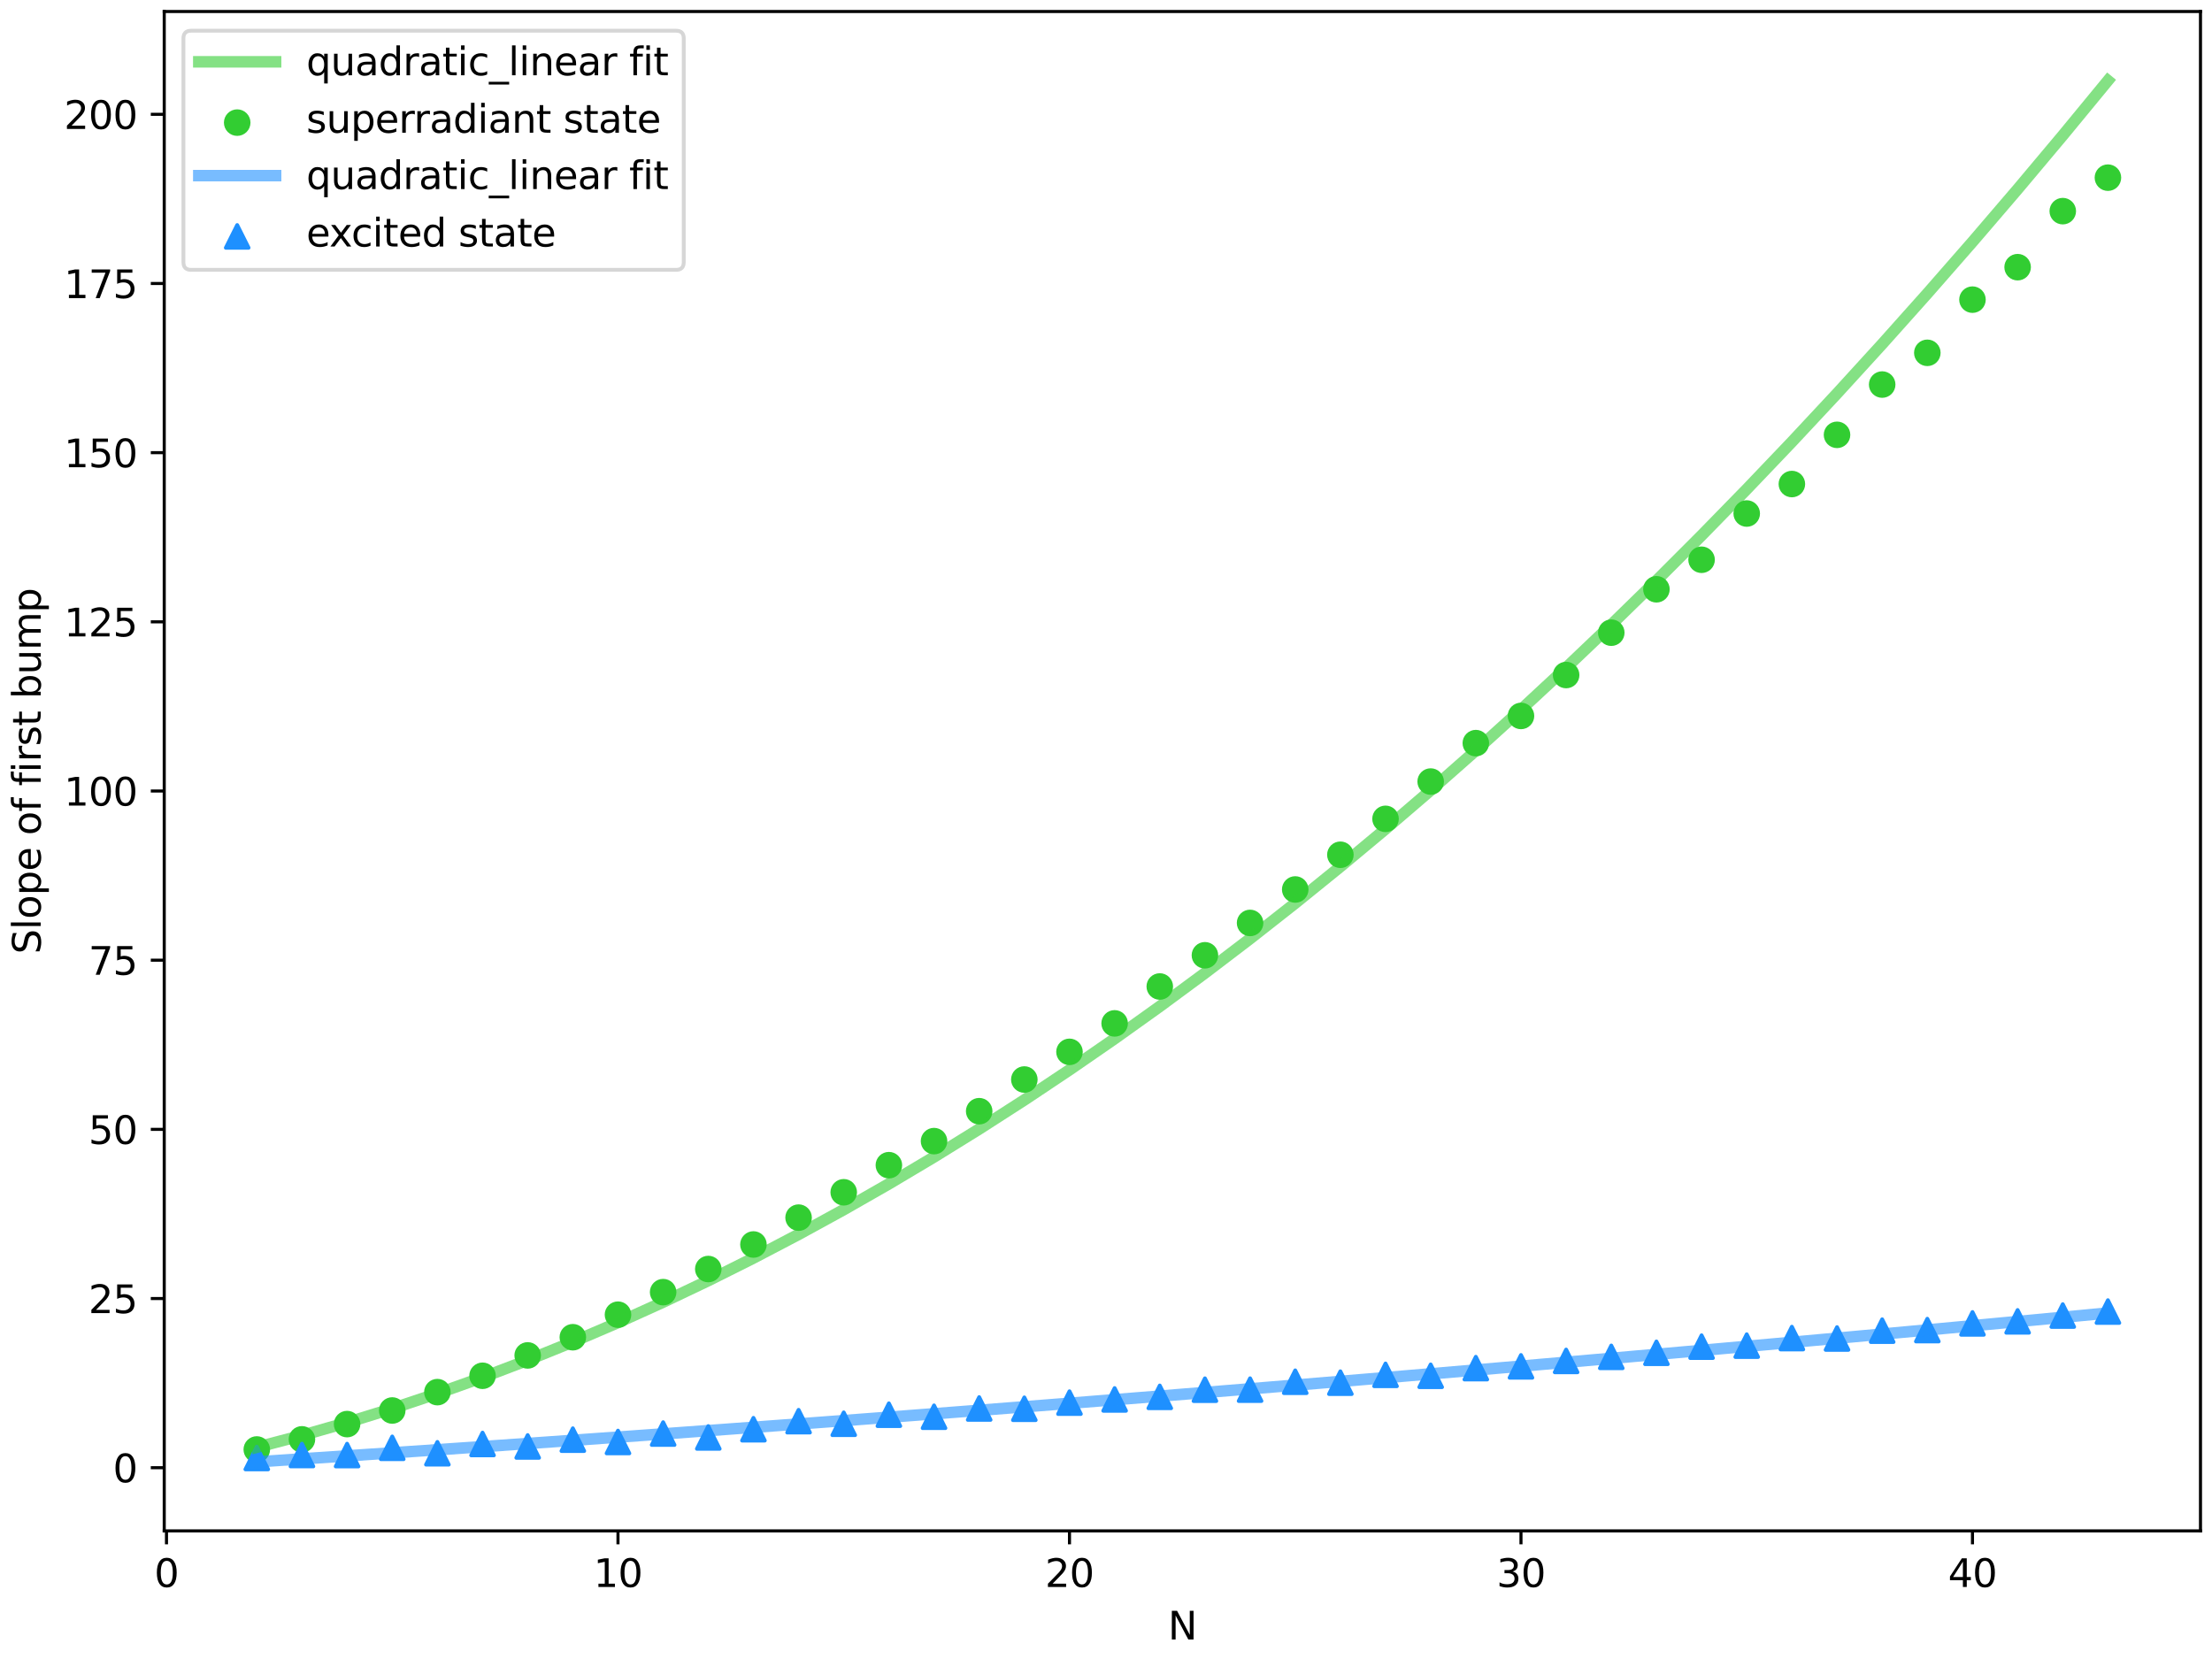 <?xml version="1.0" encoding="utf-8" standalone="no"?>
<!DOCTYPE svg PUBLIC "-//W3C//DTD SVG 1.1//EN"
  "http://www.w3.org/Graphics/SVG/1.1/DTD/svg11.dtd">
<svg xmlns:xlink="http://www.w3.org/1999/xlink" width="576pt" height="432pt" viewBox="0 0 576 432" xmlns="http://www.w3.org/2000/svg" version="1.1">
 <defs>
  <style type="text/css">*{stroke-linejoin: round; stroke-linecap: butt}</style>
 </defs>
 <g id="figure_1">
  <g id="patch_1">
   <path d="M 0 432 
L 576 432 
L 576 0 
L 0 0 
z
" style="fill: #ffffff"/>
  </g>
  <g id="axes_1">
   <g id="patch_2">
    <path d="M 42.766 398.644 
L 573 398.644 
L 573 3 
L 42.766 3 
z
" style="fill: #ffffff"/>
   </g>
   <g id="PathCollection_1">
    <defs>
     <path id="mf42873f8be" d="M 0 2.958 
C 0.784 2.958 1.537 2.646 2.092 2.092 
C 2.646 1.537 2.958 0.784 2.958 0 
C 2.958 -0.784 2.646 -1.537 2.092 -2.092 
C 1.537 -2.646 0.784 -2.958 0 -2.958 
C -0.784 -2.958 -1.537 -2.646 -2.092 -2.092 
C -2.646 -1.537 -2.958 -0.784 -2.958 0 
C -2.958 0.784 -2.646 1.537 -2.092 2.092 
C -1.537 2.646 -0.784 2.958 0 2.958 
z
" style="stroke: #32cd32"/>
    </defs>
    <g clip-path="url(#pcbaec395d0)">
     <use xlink:href="#mf42873f8be" x="66.867" y="377.441" style="fill: #32cd32; stroke: #32cd32"/>
     <use xlink:href="#mf42873f8be" x="78.624" y="374.804" style="fill: #32cd32; stroke: #32cd32"/>
     <use xlink:href="#mf42873f8be" x="90.381" y="370.831" style="fill: #32cd32; stroke: #32cd32"/>
     <use xlink:href="#mf42873f8be" x="102.138" y="367.29" style="fill: #32cd32; stroke: #32cd32"/>
     <use xlink:href="#mf42873f8be" x="113.895" y="362.509" style="fill: #32cd32; stroke: #32cd32"/>
     <use xlink:href="#mf42873f8be" x="125.652" y="358.249" style="fill: #32cd32; stroke: #32cd32"/>
     <use xlink:href="#mf42873f8be" x="137.409" y="352.947" style="fill: #32cd32; stroke: #32cd32"/>
     <use xlink:href="#mf42873f8be" x="149.165" y="348.211" style="fill: #32cd32; stroke: #32cd32"/>
     <use xlink:href="#mf42873f8be" x="160.922" y="342.344" style="fill: #32cd32; stroke: #32cd32"/>
     <use xlink:href="#mf42873f8be" x="172.679" y="336.471" style="fill: #32cd32; stroke: #32cd32"/>
     <use xlink:href="#mf42873f8be" x="184.436" y="330.453" style="fill: #32cd32; stroke: #32cd32"/>
     <use xlink:href="#mf42873f8be" x="196.193" y="324.062" style="fill: #32cd32; stroke: #32cd32"/>
     <use xlink:href="#mf42873f8be" x="207.95" y="317.068" style="fill: #32cd32; stroke: #32cd32"/>
     <use xlink:href="#mf42873f8be" x="219.706" y="310.468" style="fill: #32cd32; stroke: #32cd32"/>
     <use xlink:href="#mf42873f8be" x="231.463" y="303.41" style="fill: #32cd32; stroke: #32cd32"/>
     <use xlink:href="#mf42873f8be" x="243.22" y="297.144" style="fill: #32cd32; stroke: #32cd32"/>
     <use xlink:href="#mf42873f8be" x="254.977" y="289.353" style="fill: #32cd32; stroke: #32cd32"/>
     <use xlink:href="#mf42873f8be" x="266.734" y="281.105" style="fill: #32cd32; stroke: #32cd32"/>
     <use xlink:href="#mf42873f8be" x="278.491" y="273.9" style="fill: #32cd32; stroke: #32cd32"/>
     <use xlink:href="#mf42873f8be" x="290.248" y="266.485" style="fill: #32cd32; stroke: #32cd32"/>
     <use xlink:href="#mf42873f8be" x="302.004" y="256.882" style="fill: #32cd32; stroke: #32cd32"/>
     <use xlink:href="#mf42873f8be" x="313.761" y="248.754" style="fill: #32cd32; stroke: #32cd32"/>
     <use xlink:href="#mf42873f8be" x="325.518" y="240.33" style="fill: #32cd32; stroke: #32cd32"/>
     <use xlink:href="#mf42873f8be" x="337.275" y="231.618" style="fill: #32cd32; stroke: #32cd32"/>
     <use xlink:href="#mf42873f8be" x="349.032" y="222.576" style="fill: #32cd32; stroke: #32cd32"/>
     <use xlink:href="#mf42873f8be" x="360.789" y="213.226" style="fill: #32cd32; stroke: #32cd32"/>
     <use xlink:href="#mf42873f8be" x="372.545" y="203.516" style="fill: #32cd32; stroke: #32cd32"/>
     <use xlink:href="#mf42873f8be" x="384.302" y="193.509" style="fill: #32cd32; stroke: #32cd32"/>
     <use xlink:href="#mf42873f8be" x="396.059" y="186.426" style="fill: #32cd32; stroke: #32cd32"/>
     <use xlink:href="#mf42873f8be" x="407.816" y="175.776" style="fill: #32cd32; stroke: #32cd32"/>
     <use xlink:href="#mf42873f8be" x="419.573" y="164.75" style="fill: #32cd32; stroke: #32cd32"/>
     <use xlink:href="#mf42873f8be" x="431.33" y="153.445" style="fill: #32cd32; stroke: #32cd32"/>
     <use xlink:href="#mf42873f8be" x="443.087" y="145.76" style="fill: #32cd32; stroke: #32cd32"/>
     <use xlink:href="#mf42873f8be" x="454.843" y="133.721" style="fill: #32cd32; stroke: #32cd32"/>
     <use xlink:href="#mf42873f8be" x="466.6" y="126.042" style="fill: #32cd32; stroke: #32cd32"/>
     <use xlink:href="#mf42873f8be" x="478.357" y="113.23" style="fill: #32cd32; stroke: #32cd32"/>
     <use xlink:href="#mf42873f8be" x="490.114" y="100.137" style="fill: #32cd32; stroke: #32cd32"/>
     <use xlink:href="#mf42873f8be" x="501.871" y="91.874" style="fill: #32cd32; stroke: #32cd32"/>
     <use xlink:href="#mf42873f8be" x="513.628" y="78.026" style="fill: #32cd32; stroke: #32cd32"/>
     <use xlink:href="#mf42873f8be" x="525.385" y="69.572" style="fill: #32cd32; stroke: #32cd32"/>
     <use xlink:href="#mf42873f8be" x="537.141" y="54.981" style="fill: #32cd32; stroke: #32cd32"/>
     <use xlink:href="#mf42873f8be" x="548.898" y="46.262" style="fill: #32cd32; stroke: #32cd32"/>
    </g>
   </g>
   <g id="PathCollection_2">
    <defs>
     <path id="m9236342b30" d="M 0 -2.958 
L -2.958 2.958 
L 2.958 2.958 
z
" style="stroke: #1e90ff"/>
    </defs>
    <g clip-path="url(#pcbaec395d0)">
     <use xlink:href="#m9236342b30" x="66.867" y="379.661" style="fill: #1e90ff; stroke: #1e90ff"/>
     <use xlink:href="#m9236342b30" x="78.624" y="378.889" style="fill: #1e90ff; stroke: #1e90ff"/>
     <use xlink:href="#m9236342b30" x="90.381" y="378.897" style="fill: #1e90ff; stroke: #1e90ff"/>
     <use xlink:href="#m9236342b30" x="102.138" y="377.012" style="fill: #1e90ff; stroke: #1e90ff"/>
     <use xlink:href="#m9236342b30" x="113.895" y="378.429" style="fill: #1e90ff; stroke: #1e90ff"/>
     <use xlink:href="#m9236342b30" x="125.652" y="376.01" style="fill: #1e90ff; stroke: #1e90ff"/>
     <use xlink:href="#m9236342b30" x="137.409" y="376.655" style="fill: #1e90ff; stroke: #1e90ff"/>
     <use xlink:href="#m9236342b30" x="149.165" y="374.882" style="fill: #1e90ff; stroke: #1e90ff"/>
     <use xlink:href="#m9236342b30" x="160.922" y="375.49" style="fill: #1e90ff; stroke: #1e90ff"/>
     <use xlink:href="#m9236342b30" x="172.679" y="373.297" style="fill: #1e90ff; stroke: #1e90ff"/>
     <use xlink:href="#m9236342b30" x="184.436" y="374.311" style="fill: #1e90ff; stroke: #1e90ff"/>
     <use xlink:href="#m9236342b30" x="196.193" y="372.165" style="fill: #1e90ff; stroke: #1e90ff"/>
     <use xlink:href="#m9236342b30" x="207.95" y="370.073" style="fill: #1e90ff; stroke: #1e90ff"/>
     <use xlink:href="#m9236342b30" x="219.706" y="370.745" style="fill: #1e90ff; stroke: #1e90ff"/>
     <use xlink:href="#m9236342b30" x="231.463" y="368.387" style="fill: #1e90ff; stroke: #1e90ff"/>
     <use xlink:href="#m9236342b30" x="243.22" y="368.921" style="fill: #1e90ff; stroke: #1e90ff"/>
     <use xlink:href="#m9236342b30" x="254.977" y="366.769" style="fill: #1e90ff; stroke: #1e90ff"/>
     <use xlink:href="#m9236342b30" x="266.734" y="366.84" style="fill: #1e90ff; stroke: #1e90ff"/>
     <use xlink:href="#m9236342b30" x="278.491" y="365.243" style="fill: #1e90ff; stroke: #1e90ff"/>
     <use xlink:href="#m9236342b30" x="290.248" y="364.407" style="fill: #1e90ff; stroke: #1e90ff"/>
     <use xlink:href="#m9236342b30" x="302.004" y="363.744" style="fill: #1e90ff; stroke: #1e90ff"/>
     <use xlink:href="#m9236342b30" x="313.761" y="361.873" style="fill: #1e90ff; stroke: #1e90ff"/>
     <use xlink:href="#m9236342b30" x="325.518" y="361.86" style="fill: #1e90ff; stroke: #1e90ff"/>
     <use xlink:href="#m9236342b30" x="337.275" y="359.801" style="fill: #1e90ff; stroke: #1e90ff"/>
     <use xlink:href="#m9236342b30" x="349.032" y="360.044" style="fill: #1e90ff; stroke: #1e90ff"/>
     <use xlink:href="#m9236342b30" x="360.789" y="358.008" style="fill: #1e90ff; stroke: #1e90ff"/>
     <use xlink:href="#m9236342b30" x="372.545" y="358.255" style="fill: #1e90ff; stroke: #1e90ff"/>
     <use xlink:href="#m9236342b30" x="384.302" y="356.264" style="fill: #1e90ff; stroke: #1e90ff"/>
     <use xlink:href="#m9236342b30" x="396.059" y="355.801" style="fill: #1e90ff; stroke: #1e90ff"/>
     <use xlink:href="#m9236342b30" x="407.816" y="354.38" style="fill: #1e90ff; stroke: #1e90ff"/>
     <use xlink:href="#m9236342b30" x="419.573" y="353.327" style="fill: #1e90ff; stroke: #1e90ff"/>
     <use xlink:href="#m9236342b30" x="431.33" y="352.271" style="fill: #1e90ff; stroke: #1e90ff"/>
     <use xlink:href="#m9236342b30" x="443.087" y="350.667" style="fill: #1e90ff; stroke: #1e90ff"/>
     <use xlink:href="#m9236342b30" x="454.843" y="350.4" style="fill: #1e90ff; stroke: #1e90ff"/>
     <use xlink:href="#m9236342b30" x="466.6" y="348.432" style="fill: #1e90ff; stroke: #1e90ff"/>
     <use xlink:href="#m9236342b30" x="478.357" y="348.542" style="fill: #1e90ff; stroke: #1e90ff"/>
     <use xlink:href="#m9236342b30" x="490.114" y="346.502" style="fill: #1e90ff; stroke: #1e90ff"/>
     <use xlink:href="#m9236342b30" x="501.871" y="346.357" style="fill: #1e90ff; stroke: #1e90ff"/>
     <use xlink:href="#m9236342b30" x="513.628" y="344.61" style="fill: #1e90ff; stroke: #1e90ff"/>
     <use xlink:href="#m9236342b30" x="525.385" y="344.083" style="fill: #1e90ff; stroke: #1e90ff"/>
     <use xlink:href="#m9236342b30" x="537.141" y="342.566" style="fill: #1e90ff; stroke: #1e90ff"/>
     <use xlink:href="#m9236342b30" x="548.898" y="341.525" style="fill: #1e90ff; stroke: #1e90ff"/>
    </g>
   </g>
   <g id="matplotlib.axis_1">
    <g id="xtick_1">
     <g id="line2d_1">
      <defs>
       <path id="maff700a8f1" d="M 0 0 
L 0 3.5 
" style="stroke: #000000; stroke-width: 0.8"/>
      </defs>
      <g>
       <use xlink:href="#maff700a8f1" x="43.354" y="398.644" style="stroke: #000000; stroke-width: 0.8"/>
      </g>
     </g>
     <g id="text_1">
      <!-- 0 -->
      <g transform="translate(40.172 413.242) scale(0.1 -0.1)">
       <defs>
        <path id="DejaVuSans-30" d="M 2034 4250 
Q 1547 4250 1301 3770 
Q 1056 3291 1056 2328 
Q 1056 1369 1301 889 
Q 1547 409 2034 409 
Q 2525 409 2770 889 
Q 3016 1369 3016 2328 
Q 3016 3291 2770 3770 
Q 2525 4250 2034 4250 
z
M 2034 4750 
Q 2819 4750 3233 4129 
Q 3647 3509 3647 2328 
Q 3647 1150 3233 529 
Q 2819 -91 2034 -91 
Q 1250 -91 836 529 
Q 422 1150 422 2328 
Q 422 3509 836 4129 
Q 1250 4750 2034 4750 
z
" transform="scale(0.016)"/>
       </defs>
       <use xlink:href="#DejaVuSans-30"/>
      </g>
     </g>
    </g>
    <g id="xtick_2">
     <g id="line2d_2">
      <g>
       <use xlink:href="#maff700a8f1" x="160.922" y="398.644" style="stroke: #000000; stroke-width: 0.8"/>
      </g>
     </g>
     <g id="text_2">
      <!-- 10 -->
      <g transform="translate(154.56 413.242) scale(0.1 -0.1)">
       <defs>
        <path id="DejaVuSans-31" d="M 794 531 
L 1825 531 
L 1825 4091 
L 703 3866 
L 703 4441 
L 1819 4666 
L 2450 4666 
L 2450 531 
L 3481 531 
L 3481 0 
L 794 0 
L 794 531 
z
" transform="scale(0.016)"/>
       </defs>
       <use xlink:href="#DejaVuSans-31"/>
       <use xlink:href="#DejaVuSans-30" transform="translate(63.623 0)"/>
      </g>
     </g>
    </g>
    <g id="xtick_3">
     <g id="line2d_3">
      <g>
       <use xlink:href="#maff700a8f1" x="278.491" y="398.644" style="stroke: #000000; stroke-width: 0.8"/>
      </g>
     </g>
     <g id="text_3">
      <!-- 20 -->
      <g transform="translate(272.128 413.242) scale(0.1 -0.1)">
       <defs>
        <path id="DejaVuSans-32" d="M 1228 531 
L 3431 531 
L 3431 0 
L 469 0 
L 469 531 
Q 828 903 1448 1529 
Q 2069 2156 2228 2338 
Q 2531 2678 2651 2914 
Q 2772 3150 2772 3378 
Q 2772 3750 2511 3984 
Q 2250 4219 1831 4219 
Q 1534 4219 1204 4116 
Q 875 4013 500 3803 
L 500 4441 
Q 881 4594 1212 4672 
Q 1544 4750 1819 4750 
Q 2544 4750 2975 4387 
Q 3406 4025 3406 3419 
Q 3406 3131 3298 2873 
Q 3191 2616 2906 2266 
Q 2828 2175 2409 1742 
Q 1991 1309 1228 531 
z
" transform="scale(0.016)"/>
       </defs>
       <use xlink:href="#DejaVuSans-32"/>
       <use xlink:href="#DejaVuSans-30" transform="translate(63.623 0)"/>
      </g>
     </g>
    </g>
    <g id="xtick_4">
     <g id="line2d_4">
      <g>
       <use xlink:href="#maff700a8f1" x="396.059" y="398.644" style="stroke: #000000; stroke-width: 0.8"/>
      </g>
     </g>
     <g id="text_4">
      <!-- 30 -->
      <g transform="translate(389.697 413.242) scale(0.1 -0.1)">
       <defs>
        <path id="DejaVuSans-33" d="M 2597 2516 
Q 3050 2419 3304 2112 
Q 3559 1806 3559 1356 
Q 3559 666 3084 287 
Q 2609 -91 1734 -91 
Q 1441 -91 1130 -33 
Q 819 25 488 141 
L 488 750 
Q 750 597 1062 519 
Q 1375 441 1716 441 
Q 2309 441 2620 675 
Q 2931 909 2931 1356 
Q 2931 1769 2642 2001 
Q 2353 2234 1838 2234 
L 1294 2234 
L 1294 2753 
L 1863 2753 
Q 2328 2753 2575 2939 
Q 2822 3125 2822 3475 
Q 2822 3834 2567 4026 
Q 2313 4219 1838 4219 
Q 1578 4219 1281 4162 
Q 984 4106 628 3988 
L 628 4550 
Q 988 4650 1302 4700 
Q 1616 4750 1894 4750 
Q 2613 4750 3031 4423 
Q 3450 4097 3450 3541 
Q 3450 3153 3228 2886 
Q 3006 2619 2597 2516 
z
" transform="scale(0.016)"/>
       </defs>
       <use xlink:href="#DejaVuSans-33"/>
       <use xlink:href="#DejaVuSans-30" transform="translate(63.623 0)"/>
      </g>
     </g>
    </g>
    <g id="xtick_5">
     <g id="line2d_5">
      <g>
       <use xlink:href="#maff700a8f1" x="513.628" y="398.644" style="stroke: #000000; stroke-width: 0.8"/>
      </g>
     </g>
     <g id="text_5">
      <!-- 40 -->
      <g transform="translate(507.265 413.242) scale(0.1 -0.1)">
       <defs>
        <path id="DejaVuSans-34" d="M 2419 4116 
L 825 1625 
L 2419 1625 
L 2419 4116 
z
M 2253 4666 
L 3047 4666 
L 3047 1625 
L 3713 1625 
L 3713 1100 
L 3047 1100 
L 3047 0 
L 2419 0 
L 2419 1100 
L 313 1100 
L 313 1709 
L 2253 4666 
z
" transform="scale(0.016)"/>
       </defs>
       <use xlink:href="#DejaVuSans-34"/>
       <use xlink:href="#DejaVuSans-30" transform="translate(63.623 0)"/>
      </g>
     </g>
    </g>
    <g id="text_6">
     <!-- N -->
     <g transform="translate(304.142 426.92) scale(0.1 -0.1)">
      <defs>
       <path id="DejaVuSans-4e" d="M 628 4666 
L 1478 4666 
L 3547 763 
L 3547 4666 
L 4159 4666 
L 4159 0 
L 3309 0 
L 1241 3903 
L 1241 0 
L 628 0 
L 628 4666 
z
" transform="scale(0.016)"/>
      </defs>
      <use xlink:href="#DejaVuSans-4e"/>
     </g>
    </g>
   </g>
   <g id="matplotlib.axis_2">
    <g id="ytick_1">
     <g id="line2d_6">
      <defs>
       <path id="m348aa93e9e" d="M 0 0 
L -3.5 0 
" style="stroke: #000000; stroke-width: 0.8"/>
      </defs>
      <g>
       <use xlink:href="#m348aa93e9e" x="42.766" y="382.184" style="stroke: #000000; stroke-width: 0.8"/>
      </g>
     </g>
     <g id="text_7">
      <!-- 0 -->
      <g transform="translate(29.403 385.983) scale(0.1 -0.1)">
       <use xlink:href="#DejaVuSans-30"/>
      </g>
     </g>
    </g>
    <g id="ytick_2">
     <g id="line2d_7">
      <g>
       <use xlink:href="#m348aa93e9e" x="42.766" y="338.132" style="stroke: #000000; stroke-width: 0.8"/>
      </g>
     </g>
     <g id="text_8">
      <!-- 25 -->
      <g transform="translate(23.041 341.932) scale(0.1 -0.1)">
       <defs>
        <path id="DejaVuSans-35" d="M 691 4666 
L 3169 4666 
L 3169 4134 
L 1269 4134 
L 1269 2991 
Q 1406 3038 1543 3061 
Q 1681 3084 1819 3084 
Q 2600 3084 3056 2656 
Q 3513 2228 3513 1497 
Q 3513 744 3044 326 
Q 2575 -91 1722 -91 
Q 1428 -91 1123 -41 
Q 819 9 494 109 
L 494 744 
Q 775 591 1075 516 
Q 1375 441 1709 441 
Q 2250 441 2565 725 
Q 2881 1009 2881 1497 
Q 2881 1984 2565 2268 
Q 2250 2553 1709 2553 
Q 1456 2553 1204 2497 
Q 953 2441 691 2322 
L 691 4666 
z
" transform="scale(0.016)"/>
       </defs>
       <use xlink:href="#DejaVuSans-32"/>
       <use xlink:href="#DejaVuSans-35" transform="translate(63.623 0)"/>
      </g>
     </g>
    </g>
    <g id="ytick_3">
     <g id="line2d_8">
      <g>
       <use xlink:href="#m348aa93e9e" x="42.766" y="294.081" style="stroke: #000000; stroke-width: 0.8"/>
      </g>
     </g>
     <g id="text_9">
      <!-- 50 -->
      <g transform="translate(23.041 297.88) scale(0.1 -0.1)">
       <use xlink:href="#DejaVuSans-35"/>
       <use xlink:href="#DejaVuSans-30" transform="translate(63.623 0)"/>
      </g>
     </g>
    </g>
    <g id="ytick_4">
     <g id="line2d_9">
      <g>
       <use xlink:href="#m348aa93e9e" x="42.766" y="250.029" style="stroke: #000000; stroke-width: 0.8"/>
      </g>
     </g>
     <g id="text_10">
      <!-- 75 -->
      <g transform="translate(23.041 253.828) scale(0.1 -0.1)">
       <defs>
        <path id="DejaVuSans-37" d="M 525 4666 
L 3525 4666 
L 3525 4397 
L 1831 0 
L 1172 0 
L 2766 4134 
L 525 4134 
L 525 4666 
z
" transform="scale(0.016)"/>
       </defs>
       <use xlink:href="#DejaVuSans-37"/>
       <use xlink:href="#DejaVuSans-35" transform="translate(63.623 0)"/>
      </g>
     </g>
    </g>
    <g id="ytick_5">
     <g id="line2d_10">
      <g>
       <use xlink:href="#m348aa93e9e" x="42.766" y="205.978" style="stroke: #000000; stroke-width: 0.8"/>
      </g>
     </g>
     <g id="text_11">
      <!-- 100 -->
      <g transform="translate(16.678 209.777) scale(0.1 -0.1)">
       <use xlink:href="#DejaVuSans-31"/>
       <use xlink:href="#DejaVuSans-30" transform="translate(63.623 0)"/>
       <use xlink:href="#DejaVuSans-30" transform="translate(127.246 0)"/>
      </g>
     </g>
    </g>
    <g id="ytick_6">
     <g id="line2d_11">
      <g>
       <use xlink:href="#m348aa93e9e" x="42.766" y="161.926" style="stroke: #000000; stroke-width: 0.8"/>
      </g>
     </g>
     <g id="text_12">
      <!-- 125 -->
      <g transform="translate(16.678 165.725) scale(0.1 -0.1)">
       <use xlink:href="#DejaVuSans-31"/>
       <use xlink:href="#DejaVuSans-32" transform="translate(63.623 0)"/>
       <use xlink:href="#DejaVuSans-35" transform="translate(127.246 0)"/>
      </g>
     </g>
    </g>
    <g id="ytick_7">
     <g id="line2d_12">
      <g>
       <use xlink:href="#m348aa93e9e" x="42.766" y="117.874" style="stroke: #000000; stroke-width: 0.8"/>
      </g>
     </g>
     <g id="text_13">
      <!-- 150 -->
      <g transform="translate(16.678 121.674) scale(0.1 -0.1)">
       <use xlink:href="#DejaVuSans-31"/>
       <use xlink:href="#DejaVuSans-35" transform="translate(63.623 0)"/>
       <use xlink:href="#DejaVuSans-30" transform="translate(127.246 0)"/>
      </g>
     </g>
    </g>
    <g id="ytick_8">
     <g id="line2d_13">
      <g>
       <use xlink:href="#m348aa93e9e" x="42.766" y="73.823" style="stroke: #000000; stroke-width: 0.8"/>
      </g>
     </g>
     <g id="text_14">
      <!-- 175 -->
      <g transform="translate(16.678 77.622) scale(0.1 -0.1)">
       <use xlink:href="#DejaVuSans-31"/>
       <use xlink:href="#DejaVuSans-37" transform="translate(63.623 0)"/>
       <use xlink:href="#DejaVuSans-35" transform="translate(127.246 0)"/>
      </g>
     </g>
    </g>
    <g id="ytick_9">
     <g id="line2d_14">
      <g>
       <use xlink:href="#m348aa93e9e" x="42.766" y="29.771" style="stroke: #000000; stroke-width: 0.8"/>
      </g>
     </g>
     <g id="text_15">
      <!-- 200 -->
      <g transform="translate(16.678 33.57) scale(0.1 -0.1)">
       <use xlink:href="#DejaVuSans-32"/>
       <use xlink:href="#DejaVuSans-30" transform="translate(63.623 0)"/>
       <use xlink:href="#DejaVuSans-30" transform="translate(127.246 0)"/>
      </g>
     </g>
    </g>
    <g id="text_16">
     <!-- Slope of first bump -->
     <g transform="translate(10.599 248.439) rotate(-90) scale(0.1 -0.1)">
      <defs>
       <path id="DejaVuSans-53" d="M 3425 4513 
L 3425 3897 
Q 3066 4069 2747 4153 
Q 2428 4238 2131 4238 
Q 1616 4238 1336 4038 
Q 1056 3838 1056 3469 
Q 1056 3159 1242 3001 
Q 1428 2844 1947 2747 
L 2328 2669 
Q 3034 2534 3370 2195 
Q 3706 1856 3706 1288 
Q 3706 609 3251 259 
Q 2797 -91 1919 -91 
Q 1588 -91 1214 -16 
Q 841 59 441 206 
L 441 856 
Q 825 641 1194 531 
Q 1563 422 1919 422 
Q 2459 422 2753 634 
Q 3047 847 3047 1241 
Q 3047 1584 2836 1778 
Q 2625 1972 2144 2069 
L 1759 2144 
Q 1053 2284 737 2584 
Q 422 2884 422 3419 
Q 422 4038 858 4394 
Q 1294 4750 2059 4750 
Q 2388 4750 2728 4690 
Q 3069 4631 3425 4513 
z
" transform="scale(0.016)"/>
       <path id="DejaVuSans-6c" d="M 603 4863 
L 1178 4863 
L 1178 0 
L 603 0 
L 603 4863 
z
" transform="scale(0.016)"/>
       <path id="DejaVuSans-6f" d="M 1959 3097 
Q 1497 3097 1228 2736 
Q 959 2375 959 1747 
Q 959 1119 1226 758 
Q 1494 397 1959 397 
Q 2419 397 2687 759 
Q 2956 1122 2956 1747 
Q 2956 2369 2687 2733 
Q 2419 3097 1959 3097 
z
M 1959 3584 
Q 2709 3584 3137 3096 
Q 3566 2609 3566 1747 
Q 3566 888 3137 398 
Q 2709 -91 1959 -91 
Q 1206 -91 779 398 
Q 353 888 353 1747 
Q 353 2609 779 3096 
Q 1206 3584 1959 3584 
z
" transform="scale(0.016)"/>
       <path id="DejaVuSans-70" d="M 1159 525 
L 1159 -1331 
L 581 -1331 
L 581 3500 
L 1159 3500 
L 1159 2969 
Q 1341 3281 1617 3432 
Q 1894 3584 2278 3584 
Q 2916 3584 3314 3078 
Q 3713 2572 3713 1747 
Q 3713 922 3314 415 
Q 2916 -91 2278 -91 
Q 1894 -91 1617 61 
Q 1341 213 1159 525 
z
M 3116 1747 
Q 3116 2381 2855 2742 
Q 2594 3103 2138 3103 
Q 1681 3103 1420 2742 
Q 1159 2381 1159 1747 
Q 1159 1113 1420 752 
Q 1681 391 2138 391 
Q 2594 391 2855 752 
Q 3116 1113 3116 1747 
z
" transform="scale(0.016)"/>
       <path id="DejaVuSans-65" d="M 3597 1894 
L 3597 1613 
L 953 1613 
Q 991 1019 1311 708 
Q 1631 397 2203 397 
Q 2534 397 2845 478 
Q 3156 559 3463 722 
L 3463 178 
Q 3153 47 2828 -22 
Q 2503 -91 2169 -91 
Q 1331 -91 842 396 
Q 353 884 353 1716 
Q 353 2575 817 3079 
Q 1281 3584 2069 3584 
Q 2775 3584 3186 3129 
Q 3597 2675 3597 1894 
z
M 3022 2063 
Q 3016 2534 2758 2815 
Q 2500 3097 2075 3097 
Q 1594 3097 1305 2825 
Q 1016 2553 972 2059 
L 3022 2063 
z
" transform="scale(0.016)"/>
       <path id="DejaVuSans-20" transform="scale(0.016)"/>
       <path id="DejaVuSans-66" d="M 2375 4863 
L 2375 4384 
L 1825 4384 
Q 1516 4384 1395 4259 
Q 1275 4134 1275 3809 
L 1275 3500 
L 2222 3500 
L 2222 3053 
L 1275 3053 
L 1275 0 
L 697 0 
L 697 3053 
L 147 3053 
L 147 3500 
L 697 3500 
L 697 3744 
Q 697 4328 969 4595 
Q 1241 4863 1831 4863 
L 2375 4863 
z
" transform="scale(0.016)"/>
       <path id="DejaVuSans-69" d="M 603 3500 
L 1178 3500 
L 1178 0 
L 603 0 
L 603 3500 
z
M 603 4863 
L 1178 4863 
L 1178 4134 
L 603 4134 
L 603 4863 
z
" transform="scale(0.016)"/>
       <path id="DejaVuSans-72" d="M 2631 2963 
Q 2534 3019 2420 3045 
Q 2306 3072 2169 3072 
Q 1681 3072 1420 2755 
Q 1159 2438 1159 1844 
L 1159 0 
L 581 0 
L 581 3500 
L 1159 3500 
L 1159 2956 
Q 1341 3275 1631 3429 
Q 1922 3584 2338 3584 
Q 2397 3584 2469 3576 
Q 2541 3569 2628 3553 
L 2631 2963 
z
" transform="scale(0.016)"/>
       <path id="DejaVuSans-73" d="M 2834 3397 
L 2834 2853 
Q 2591 2978 2328 3040 
Q 2066 3103 1784 3103 
Q 1356 3103 1142 2972 
Q 928 2841 928 2578 
Q 928 2378 1081 2264 
Q 1234 2150 1697 2047 
L 1894 2003 
Q 2506 1872 2764 1633 
Q 3022 1394 3022 966 
Q 3022 478 2636 193 
Q 2250 -91 1575 -91 
Q 1294 -91 989 -36 
Q 684 19 347 128 
L 347 722 
Q 666 556 975 473 
Q 1284 391 1588 391 
Q 1994 391 2212 530 
Q 2431 669 2431 922 
Q 2431 1156 2273 1281 
Q 2116 1406 1581 1522 
L 1381 1569 
Q 847 1681 609 1914 
Q 372 2147 372 2553 
Q 372 3047 722 3315 
Q 1072 3584 1716 3584 
Q 2034 3584 2315 3537 
Q 2597 3491 2834 3397 
z
" transform="scale(0.016)"/>
       <path id="DejaVuSans-74" d="M 1172 4494 
L 1172 3500 
L 2356 3500 
L 2356 3053 
L 1172 3053 
L 1172 1153 
Q 1172 725 1289 603 
Q 1406 481 1766 481 
L 2356 481 
L 2356 0 
L 1766 0 
Q 1100 0 847 248 
Q 594 497 594 1153 
L 594 3053 
L 172 3053 
L 172 3500 
L 594 3500 
L 594 4494 
L 1172 4494 
z
" transform="scale(0.016)"/>
       <path id="DejaVuSans-62" d="M 3116 1747 
Q 3116 2381 2855 2742 
Q 2594 3103 2138 3103 
Q 1681 3103 1420 2742 
Q 1159 2381 1159 1747 
Q 1159 1113 1420 752 
Q 1681 391 2138 391 
Q 2594 391 2855 752 
Q 3116 1113 3116 1747 
z
M 1159 2969 
Q 1341 3281 1617 3432 
Q 1894 3584 2278 3584 
Q 2916 3584 3314 3078 
Q 3713 2572 3713 1747 
Q 3713 922 3314 415 
Q 2916 -91 2278 -91 
Q 1894 -91 1617 61 
Q 1341 213 1159 525 
L 1159 0 
L 581 0 
L 581 4863 
L 1159 4863 
L 1159 2969 
z
" transform="scale(0.016)"/>
       <path id="DejaVuSans-75" d="M 544 1381 
L 544 3500 
L 1119 3500 
L 1119 1403 
Q 1119 906 1312 657 
Q 1506 409 1894 409 
Q 2359 409 2629 706 
Q 2900 1003 2900 1516 
L 2900 3500 
L 3475 3500 
L 3475 0 
L 2900 0 
L 2900 538 
Q 2691 219 2414 64 
Q 2138 -91 1772 -91 
Q 1169 -91 856 284 
Q 544 659 544 1381 
z
M 1991 3584 
L 1991 3584 
z
" transform="scale(0.016)"/>
       <path id="DejaVuSans-6d" d="M 3328 2828 
Q 3544 3216 3844 3400 
Q 4144 3584 4550 3584 
Q 5097 3584 5394 3201 
Q 5691 2819 5691 2113 
L 5691 0 
L 5113 0 
L 5113 2094 
Q 5113 2597 4934 2840 
Q 4756 3084 4391 3084 
Q 3944 3084 3684 2787 
Q 3425 2491 3425 1978 
L 3425 0 
L 2847 0 
L 2847 2094 
Q 2847 2600 2669 2842 
Q 2491 3084 2119 3084 
Q 1678 3084 1418 2786 
Q 1159 2488 1159 1978 
L 1159 0 
L 581 0 
L 581 3500 
L 1159 3500 
L 1159 2956 
Q 1356 3278 1631 3431 
Q 1906 3584 2284 3584 
Q 2666 3584 2933 3390 
Q 3200 3197 3328 2828 
z
" transform="scale(0.016)"/>
      </defs>
      <use xlink:href="#DejaVuSans-53"/>
      <use xlink:href="#DejaVuSans-6c" transform="translate(63.477 0)"/>
      <use xlink:href="#DejaVuSans-6f" transform="translate(91.26 0)"/>
      <use xlink:href="#DejaVuSans-70" transform="translate(152.441 0)"/>
      <use xlink:href="#DejaVuSans-65" transform="translate(215.918 0)"/>
      <use xlink:href="#DejaVuSans-20" transform="translate(277.441 0)"/>
      <use xlink:href="#DejaVuSans-6f" transform="translate(309.229 0)"/>
      <use xlink:href="#DejaVuSans-66" transform="translate(370.41 0)"/>
      <use xlink:href="#DejaVuSans-20" transform="translate(405.615 0)"/>
      <use xlink:href="#DejaVuSans-66" transform="translate(437.402 0)"/>
      <use xlink:href="#DejaVuSans-69" transform="translate(472.607 0)"/>
      <use xlink:href="#DejaVuSans-72" transform="translate(500.391 0)"/>
      <use xlink:href="#DejaVuSans-73" transform="translate(541.504 0)"/>
      <use xlink:href="#DejaVuSans-74" transform="translate(593.604 0)"/>
      <use xlink:href="#DejaVuSans-20" transform="translate(632.812 0)"/>
      <use xlink:href="#DejaVuSans-62" transform="translate(664.6 0)"/>
      <use xlink:href="#DejaVuSans-75" transform="translate(728.076 0)"/>
      <use xlink:href="#DejaVuSans-6d" transform="translate(791.455 0)"/>
      <use xlink:href="#DejaVuSans-70" transform="translate(888.867 0)"/>
     </g>
    </g>
   </g>
   <g id="line2d_15">
    <path d="M 66.867 376.865 
L 78.624 373.785 
L 90.381 370.426 
L 102.138 366.786 
L 113.895 362.866 
L 125.652 358.667 
L 137.409 354.187 
L 149.165 349.427 
L 160.922 344.388 
L 172.679 339.068 
L 184.436 333.468 
L 196.193 327.588 
L 207.95 321.429 
L 219.706 314.989 
L 231.463 308.269 
L 243.22 301.269 
L 254.977 293.989 
L 266.734 286.429 
L 278.491 278.589 
L 290.248 270.469 
L 302.004 262.069 
L 313.761 253.389 
L 325.518 244.429 
L 337.275 235.189 
L 349.032 225.669 
L 360.789 215.869 
L 372.545 205.789 
L 384.302 195.429 
L 396.059 184.788 
L 407.816 173.868 
L 419.573 162.668 
L 431.33 151.188 
L 443.087 139.427 
L 454.843 127.387 
L 466.6 115.067 
L 478.357 102.467 
L 490.114 89.586 
L 501.871 76.426 
L 513.628 62.985 
L 525.385 49.265 
L 537.141 35.264 
L 548.898 20.984 
" clip-path="url(#pcbaec395d0)" style="fill: none; stroke: #32cd32; stroke-opacity: 0.6; stroke-width: 3; stroke-linecap: square"/>
   </g>
   <g id="line2d_16">
    <path d="M 66.867 380.66 
L 78.624 379.885 
L 90.381 379.101 
L 102.138 378.309 
L 113.895 377.509 
L 125.652 376.7 
L 137.409 375.882 
L 149.165 375.056 
L 160.922 374.222 
L 172.679 373.379 
L 184.436 372.527 
L 196.193 371.667 
L 207.95 370.798 
L 219.706 369.921 
L 231.463 369.035 
L 243.22 368.141 
L 254.977 367.238 
L 266.734 366.327 
L 278.491 365.407 
L 290.248 364.479 
L 302.004 363.542 
L 313.761 362.597 
L 325.518 361.643 
L 337.275 360.68 
L 349.032 359.709 
L 360.789 358.73 
L 372.545 357.742 
L 384.302 356.745 
L 396.059 355.74 
L 407.816 354.727 
L 419.573 353.705 
L 431.33 352.674 
L 443.087 351.635 
L 454.843 350.587 
L 466.6 349.531 
L 478.357 348.466 
L 490.114 347.393 
L 501.871 346.311 
L 513.628 345.221 
L 525.385 344.122 
L 537.141 343.015 
L 548.898 341.899 
" clip-path="url(#pcbaec395d0)" style="fill: none; stroke: #1e90ff; stroke-opacity: 0.6; stroke-width: 3; stroke-linecap: square"/>
   </g>
   <g id="patch_3">
    <path d="M 42.766 398.644 
L 42.766 3 
" style="fill: none; stroke: #000000; stroke-width: 0.8; stroke-linejoin: miter; stroke-linecap: square"/>
   </g>
   <g id="patch_4">
    <path d="M 573 398.644 
L 573 3 
" style="fill: none; stroke: #000000; stroke-width: 0.8; stroke-linejoin: miter; stroke-linecap: square"/>
   </g>
   <g id="patch_5">
    <path d="M 42.766 398.644 
L 573 398.644 
" style="fill: none; stroke: #000000; stroke-width: 0.8; stroke-linejoin: miter; stroke-linecap: square"/>
   </g>
   <g id="patch_6">
    <path d="M 42.766 3 
L 573 3 
" style="fill: none; stroke: #000000; stroke-width: 0.8; stroke-linejoin: miter; stroke-linecap: square"/>
   </g>
   <g id="legend_1">
    <g id="patch_7">
     <path d="M 49.766 70.269 
L 176.047 70.269 
Q 178.047 70.269 178.047 68.269 
L 178.047 10 
Q 178.047 8 176.047 8 
L 49.766 8 
Q 47.766 8 47.766 10 
L 47.766 68.269 
Q 47.766 70.269 49.766 70.269 
z
" style="fill: #ffffff; opacity: 0.8; stroke: #cccccc; stroke-linejoin: miter"/>
    </g>
    <g id="line2d_17">
     <path d="M 51.766 16.099 
L 61.766 16.099 
L 71.766 16.099 
" style="fill: none; stroke: #32cd32; stroke-opacity: 0.6; stroke-width: 3; stroke-linecap: square"/>
    </g>
    <g id="text_17">
     <!-- quadratic_linear fit -->
     <g transform="translate(79.766 19.599) scale(0.1 -0.1)">
      <defs>
       <path id="DejaVuSans-71" d="M 947 1747 
Q 947 1113 1208 752 
Q 1469 391 1925 391 
Q 2381 391 2643 752 
Q 2906 1113 2906 1747 
Q 2906 2381 2643 2742 
Q 2381 3103 1925 3103 
Q 1469 3103 1208 2742 
Q 947 2381 947 1747 
z
M 2906 525 
Q 2725 213 2448 61 
Q 2172 -91 1784 -91 
Q 1150 -91 751 415 
Q 353 922 353 1747 
Q 353 2572 751 3078 
Q 1150 3584 1784 3584 
Q 2172 3584 2448 3432 
Q 2725 3281 2906 2969 
L 2906 3500 
L 3481 3500 
L 3481 -1331 
L 2906 -1331 
L 2906 525 
z
" transform="scale(0.016)"/>
       <path id="DejaVuSans-61" d="M 2194 1759 
Q 1497 1759 1228 1600 
Q 959 1441 959 1056 
Q 959 750 1161 570 
Q 1363 391 1709 391 
Q 2188 391 2477 730 
Q 2766 1069 2766 1631 
L 2766 1759 
L 2194 1759 
z
M 3341 1997 
L 3341 0 
L 2766 0 
L 2766 531 
Q 2569 213 2275 61 
Q 1981 -91 1556 -91 
Q 1019 -91 701 211 
Q 384 513 384 1019 
Q 384 1609 779 1909 
Q 1175 2209 1959 2209 
L 2766 2209 
L 2766 2266 
Q 2766 2663 2505 2880 
Q 2244 3097 1772 3097 
Q 1472 3097 1187 3025 
Q 903 2953 641 2809 
L 641 3341 
Q 956 3463 1253 3523 
Q 1550 3584 1831 3584 
Q 2591 3584 2966 3190 
Q 3341 2797 3341 1997 
z
" transform="scale(0.016)"/>
       <path id="DejaVuSans-64" d="M 2906 2969 
L 2906 4863 
L 3481 4863 
L 3481 0 
L 2906 0 
L 2906 525 
Q 2725 213 2448 61 
Q 2172 -91 1784 -91 
Q 1150 -91 751 415 
Q 353 922 353 1747 
Q 353 2572 751 3078 
Q 1150 3584 1784 3584 
Q 2172 3584 2448 3432 
Q 2725 3281 2906 2969 
z
M 947 1747 
Q 947 1113 1208 752 
Q 1469 391 1925 391 
Q 2381 391 2643 752 
Q 2906 1113 2906 1747 
Q 2906 2381 2643 2742 
Q 2381 3103 1925 3103 
Q 1469 3103 1208 2742 
Q 947 2381 947 1747 
z
" transform="scale(0.016)"/>
       <path id="DejaVuSans-63" d="M 3122 3366 
L 3122 2828 
Q 2878 2963 2633 3030 
Q 2388 3097 2138 3097 
Q 1578 3097 1268 2742 
Q 959 2388 959 1747 
Q 959 1106 1268 751 
Q 1578 397 2138 397 
Q 2388 397 2633 464 
Q 2878 531 3122 666 
L 3122 134 
Q 2881 22 2623 -34 
Q 2366 -91 2075 -91 
Q 1284 -91 818 406 
Q 353 903 353 1747 
Q 353 2603 823 3093 
Q 1294 3584 2113 3584 
Q 2378 3584 2631 3529 
Q 2884 3475 3122 3366 
z
" transform="scale(0.016)"/>
       <path id="DejaVuSans-5f" d="M 3263 -1063 
L 3263 -1509 
L -63 -1509 
L -63 -1063 
L 3263 -1063 
z
" transform="scale(0.016)"/>
       <path id="DejaVuSans-6e" d="M 3513 2113 
L 3513 0 
L 2938 0 
L 2938 2094 
Q 2938 2591 2744 2837 
Q 2550 3084 2163 3084 
Q 1697 3084 1428 2787 
Q 1159 2491 1159 1978 
L 1159 0 
L 581 0 
L 581 3500 
L 1159 3500 
L 1159 2956 
Q 1366 3272 1645 3428 
Q 1925 3584 2291 3584 
Q 2894 3584 3203 3211 
Q 3513 2838 3513 2113 
z
" transform="scale(0.016)"/>
      </defs>
      <use xlink:href="#DejaVuSans-71"/>
      <use xlink:href="#DejaVuSans-75" transform="translate(63.477 0)"/>
      <use xlink:href="#DejaVuSans-61" transform="translate(126.855 0)"/>
      <use xlink:href="#DejaVuSans-64" transform="translate(188.135 0)"/>
      <use xlink:href="#DejaVuSans-72" transform="translate(251.611 0)"/>
      <use xlink:href="#DejaVuSans-61" transform="translate(292.725 0)"/>
      <use xlink:href="#DejaVuSans-74" transform="translate(354.004 0)"/>
      <use xlink:href="#DejaVuSans-69" transform="translate(393.213 0)"/>
      <use xlink:href="#DejaVuSans-63" transform="translate(420.996 0)"/>
      <use xlink:href="#DejaVuSans-5f" transform="translate(475.977 0)"/>
      <use xlink:href="#DejaVuSans-6c" transform="translate(525.977 0)"/>
      <use xlink:href="#DejaVuSans-69" transform="translate(553.76 0)"/>
      <use xlink:href="#DejaVuSans-6e" transform="translate(581.543 0)"/>
      <use xlink:href="#DejaVuSans-65" transform="translate(644.922 0)"/>
      <use xlink:href="#DejaVuSans-61" transform="translate(706.445 0)"/>
      <use xlink:href="#DejaVuSans-72" transform="translate(767.725 0)"/>
      <use xlink:href="#DejaVuSans-20" transform="translate(808.838 0)"/>
      <use xlink:href="#DejaVuSans-66" transform="translate(840.625 0)"/>
      <use xlink:href="#DejaVuSans-69" transform="translate(875.83 0)"/>
      <use xlink:href="#DejaVuSans-74" transform="translate(903.613 0)"/>
     </g>
    </g>
    <g id="PathCollection_3">
     <g>
      <use xlink:href="#mf42873f8be" x="61.766" y="31.93" style="fill: #32cd32; stroke: #32cd32"/>
     </g>
    </g>
    <g id="text_18">
     <!-- superradiant state -->
     <g transform="translate(79.766 34.555) scale(0.1 -0.1)">
      <use xlink:href="#DejaVuSans-73"/>
      <use xlink:href="#DejaVuSans-75" transform="translate(52.1 0)"/>
      <use xlink:href="#DejaVuSans-70" transform="translate(115.479 0)"/>
      <use xlink:href="#DejaVuSans-65" transform="translate(178.955 0)"/>
      <use xlink:href="#DejaVuSans-72" transform="translate(240.479 0)"/>
      <use xlink:href="#DejaVuSans-72" transform="translate(279.842 0)"/>
      <use xlink:href="#DejaVuSans-61" transform="translate(320.955 0)"/>
      <use xlink:href="#DejaVuSans-64" transform="translate(382.234 0)"/>
      <use xlink:href="#DejaVuSans-69" transform="translate(445.711 0)"/>
      <use xlink:href="#DejaVuSans-61" transform="translate(473.494 0)"/>
      <use xlink:href="#DejaVuSans-6e" transform="translate(534.773 0)"/>
      <use xlink:href="#DejaVuSans-74" transform="translate(598.152 0)"/>
      <use xlink:href="#DejaVuSans-20" transform="translate(637.361 0)"/>
      <use xlink:href="#DejaVuSans-73" transform="translate(669.148 0)"/>
      <use xlink:href="#DejaVuSans-74" transform="translate(721.248 0)"/>
      <use xlink:href="#DejaVuSans-61" transform="translate(760.457 0)"/>
      <use xlink:href="#DejaVuSans-74" transform="translate(821.736 0)"/>
      <use xlink:href="#DejaVuSans-65" transform="translate(860.945 0)"/>
     </g>
    </g>
    <g id="line2d_18">
     <path d="M 51.766 45.733 
L 61.766 45.733 
L 71.766 45.733 
" style="fill: none; stroke: #1e90ff; stroke-opacity: 0.6; stroke-width: 3; stroke-linecap: square"/>
    </g>
    <g id="text_19">
     <!-- quadratic_linear fit -->
     <g transform="translate(79.766 49.233) scale(0.1 -0.1)">
      <use xlink:href="#DejaVuSans-71"/>
      <use xlink:href="#DejaVuSans-75" transform="translate(63.477 0)"/>
      <use xlink:href="#DejaVuSans-61" transform="translate(126.855 0)"/>
      <use xlink:href="#DejaVuSans-64" transform="translate(188.135 0)"/>
      <use xlink:href="#DejaVuSans-72" transform="translate(251.611 0)"/>
      <use xlink:href="#DejaVuSans-61" transform="translate(292.725 0)"/>
      <use xlink:href="#DejaVuSans-74" transform="translate(354.004 0)"/>
      <use xlink:href="#DejaVuSans-69" transform="translate(393.213 0)"/>
      <use xlink:href="#DejaVuSans-63" transform="translate(420.996 0)"/>
      <use xlink:href="#DejaVuSans-5f" transform="translate(475.977 0)"/>
      <use xlink:href="#DejaVuSans-6c" transform="translate(525.977 0)"/>
      <use xlink:href="#DejaVuSans-69" transform="translate(553.76 0)"/>
      <use xlink:href="#DejaVuSans-6e" transform="translate(581.543 0)"/>
      <use xlink:href="#DejaVuSans-65" transform="translate(644.922 0)"/>
      <use xlink:href="#DejaVuSans-61" transform="translate(706.445 0)"/>
      <use xlink:href="#DejaVuSans-72" transform="translate(767.725 0)"/>
      <use xlink:href="#DejaVuSans-20" transform="translate(808.838 0)"/>
      <use xlink:href="#DejaVuSans-66" transform="translate(840.625 0)"/>
      <use xlink:href="#DejaVuSans-69" transform="translate(875.83 0)"/>
      <use xlink:href="#DejaVuSans-74" transform="translate(903.613 0)"/>
     </g>
    </g>
    <g id="PathCollection_4">
     <g>
      <use xlink:href="#m9236342b30" x="61.766" y="61.564" style="fill: #1e90ff; stroke: #1e90ff"/>
     </g>
    </g>
    <g id="text_20">
     <!-- excited state -->
     <g transform="translate(79.766 64.189) scale(0.1 -0.1)">
      <defs>
       <path id="DejaVuSans-78" d="M 3513 3500 
L 2247 1797 
L 3578 0 
L 2900 0 
L 1881 1375 
L 863 0 
L 184 0 
L 1544 1831 
L 300 3500 
L 978 3500 
L 1906 2253 
L 2834 3500 
L 3513 3500 
z
" transform="scale(0.016)"/>
      </defs>
      <use xlink:href="#DejaVuSans-65"/>
      <use xlink:href="#DejaVuSans-78" transform="translate(59.773 0)"/>
      <use xlink:href="#DejaVuSans-63" transform="translate(117.203 0)"/>
      <use xlink:href="#DejaVuSans-69" transform="translate(172.184 0)"/>
      <use xlink:href="#DejaVuSans-74" transform="translate(199.967 0)"/>
      <use xlink:href="#DejaVuSans-65" transform="translate(239.176 0)"/>
      <use xlink:href="#DejaVuSans-64" transform="translate(300.699 0)"/>
      <use xlink:href="#DejaVuSans-20" transform="translate(364.176 0)"/>
      <use xlink:href="#DejaVuSans-73" transform="translate(395.963 0)"/>
      <use xlink:href="#DejaVuSans-74" transform="translate(448.062 0)"/>
      <use xlink:href="#DejaVuSans-61" transform="translate(487.271 0)"/>
      <use xlink:href="#DejaVuSans-74" transform="translate(548.551 0)"/>
      <use xlink:href="#DejaVuSans-65" transform="translate(587.76 0)"/>
     </g>
    </g>
   </g>
  </g>
 </g>
 <defs>
  <clipPath id="pcbaec395d0">
   <rect x="42.766" y="3" width="530.234" height="395.643"/>
  </clipPath>
 </defs>
</svg>
